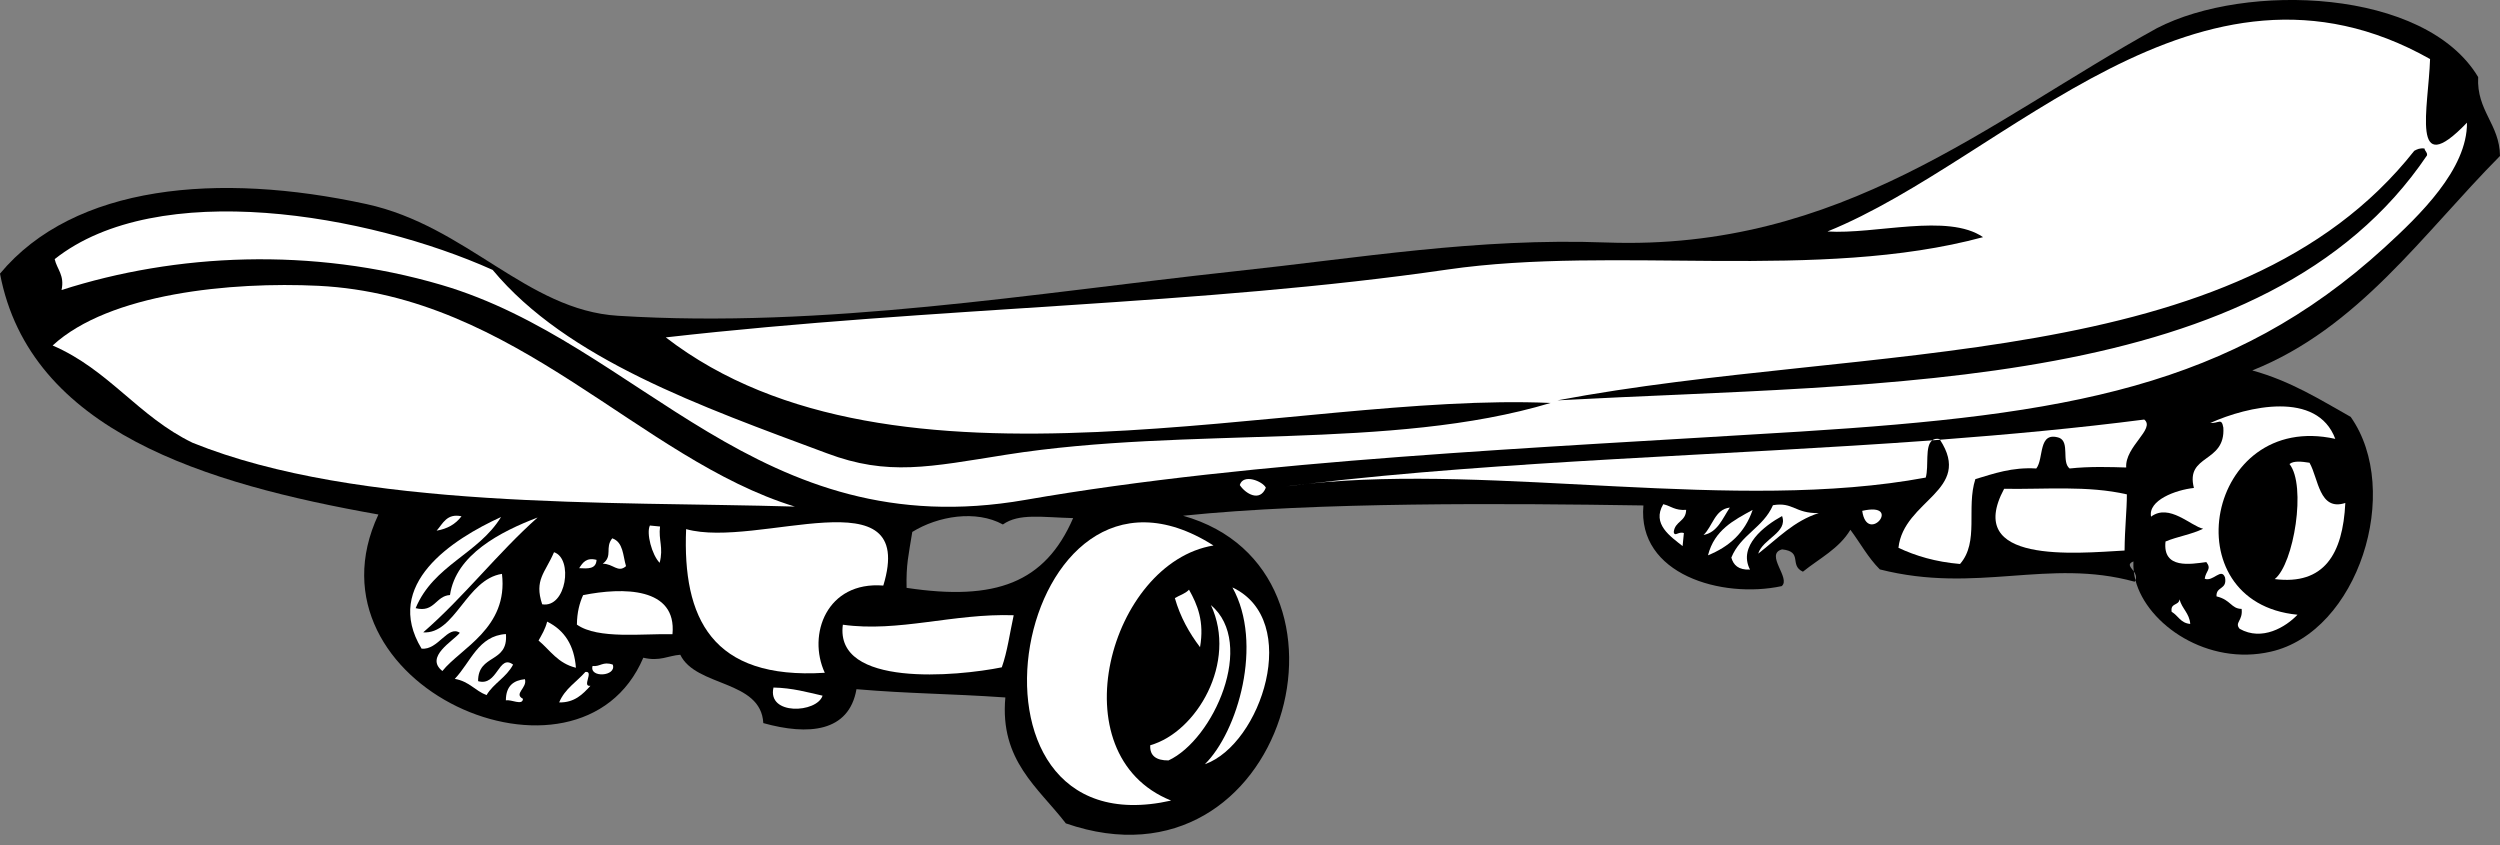 <svg width="71" height="24" viewBox="0 0 71 24" fill="none" xmlns="http://www.w3.org/2000/svg">
<rect x="0" y="0" width="71" height="24" fill="#808080" stroke="none"/>
<path fill-rule="evenodd" clip-rule="evenodd" d="M25.747 16.695C25.732 16.03 25.802 15.775 25.909 15.107C26.638 14.654 27.72 14.476 28.482 14.895C28.94 14.571 29.589 14.692 30.477 14.714C29.682 16.55 28.276 17.077 25.747 16.695ZM70.38 2.189C68.874 -0.33 63.776 -0.505 61.257 0.8C56.449 3.451 52.307 7.129 45.626 6.887C41.946 6.75 38.61 7.327 35.053 7.706C29.318 8.329 23.428 9.336 17.55 8.968C14.96 8.809 13.26 6.417 10.408 5.796C6.209 4.882 2.11 5.239 0 7.771C0.848 12.246 5.846 13.743 10.747 14.612C8.471 19.464 16.458 22.939 18.27 18.679C18.741 18.791 18.971 18.621 19.32 18.595C19.765 19.517 21.611 19.303 21.678 20.536C22.958 20.893 24.111 20.795 24.324 19.573C25.86 19.704 26.936 19.696 28.552 19.808C28.389 21.599 29.484 22.363 30.27 23.384C36.52 25.552 39.101 16.198 33.599 14.647C37.39 14.255 42.783 14.294 46.673 14.355C46.496 16.314 48.9 17.01 50.6 16.646C50.871 16.424 50.108 15.739 50.611 15.602C51.215 15.667 50.803 16.053 51.203 16.236C51.671 15.858 52.228 15.585 52.551 15.046C52.831 15.42 53.051 15.835 53.387 16.171C56.15 16.873 58.167 15.843 60.625 16.521C60.635 16.507 60.642 16.492 60.647 16.48C60.624 16.394 60.609 16.311 60.599 16.227C60.514 16.107 60.399 16.023 60.589 15.944C60.585 16.035 60.588 16.129 60.599 16.227C60.648 16.295 60.687 16.377 60.647 16.48C60.98 17.743 62.701 18.919 64.488 18.508C66.969 17.95 68.24 13.939 66.759 11.839C65.893 11.353 65.068 10.826 63.965 10.52C66.982 9.317 68.805 6.644 71 4.429C70.989 3.521 70.33 3.148 70.38 2.189Z" fill="black"/>
<path fill-rule="evenodd" clip-rule="evenodd" d="M1.495 9.812C3.096 10.503 3.928 11.83 5.47 12.575C10.185 14.48 17.322 14.232 22.573 14.387C18.156 13.032 14.677 8.398 9.042 8.117C6.566 7.997 3.103 8.329 1.495 9.812Z" fill="white"/>
<path fill-rule="evenodd" clip-rule="evenodd" d="M37.155 13.738C36.943 13.76 36.733 13.785 36.517 13.816C36.734 13.785 36.945 13.763 37.155 13.738Z" fill="white"/>
<path fill-rule="evenodd" clip-rule="evenodd" d="M54.691 13.563C54.784 13.242 54.66 12.663 54.876 12.506C48.864 12.943 42.753 13.081 37.155 13.738C42.497 13.169 49.303 14.567 54.691 13.563Z" fill="white"/>
<path fill-rule="evenodd" clip-rule="evenodd" d="M54.876 12.506C54.95 12.499 55.023 12.492 55.095 12.489C55.089 12.481 55.086 12.474 55.083 12.468C54.991 12.452 54.925 12.468 54.876 12.506Z" fill="white"/>
<path fill-rule="evenodd" clip-rule="evenodd" d="M60.896 11.915C58.99 12.161 57.046 12.34 55.095 12.488C56.041 13.939 54.064 14.196 53.916 15.558C54.405 15.787 54.968 15.958 55.665 16.017C56.214 15.389 55.836 14.426 56.1 13.607C56.627 13.45 57.136 13.264 57.831 13.305C58.053 13.022 57.873 12.238 58.481 12.433C58.789 12.556 58.541 13.12 58.777 13.305C59.347 13.242 59.965 13.264 60.384 13.277C60.345 12.682 61.223 12.176 60.896 11.915Z" fill="white"/>
<path fill-rule="evenodd" clip-rule="evenodd" d="M56.917 13.882C55.77 16.027 58.941 15.714 60.338 15.635C60.343 14.992 60.403 14.502 60.403 14.04C59.292 13.784 58.081 13.901 56.917 13.882Z" fill="white"/>
<path fill-rule="evenodd" clip-rule="evenodd" d="M52.887 14.508C54.06 14.241 53.027 15.495 52.887 14.508Z" fill="white"/>
<path fill-rule="evenodd" clip-rule="evenodd" d="M35.21 13.775C35.37 14.023 35.785 14.268 35.95 13.85C35.863 13.669 35.305 13.441 35.21 13.775Z" fill="white"/>
<path fill-rule="evenodd" clip-rule="evenodd" d="M19.486 15.027C19.381 17.547 20.205 19.309 23.424 19.107C22.924 18.027 23.475 16.502 25.086 16.63C26.061 13.428 21.523 15.598 19.486 15.027Z" fill="white"/>
<path fill-rule="evenodd" clip-rule="evenodd" d="M18.745 14.953C18.654 14.943 18.558 14.933 18.457 14.925C18.351 15.141 18.512 15.757 18.734 15.984C18.848 15.551 18.696 15.336 18.745 14.953Z" fill="white"/>
<path fill-rule="evenodd" clip-rule="evenodd" d="M23.937 17.742C23.7 19.533 27.183 19.209 28.451 18.952C28.609 18.509 28.68 17.969 28.789 17.473C27.079 17.415 25.52 17.964 23.937 17.742Z" fill="white"/>
<path fill-rule="evenodd" clip-rule="evenodd" d="M16.56 16.902C16.46 17.125 16.388 17.386 16.384 17.739C16.98 18.164 18.281 17.988 19.098 18.012C19.226 16.67 17.689 16.676 16.56 16.902Z" fill="white"/>
<path fill-rule="evenodd" clip-rule="evenodd" d="M23.361 19.757C22.924 19.659 22.509 19.538 21.967 19.526C21.783 20.325 23.202 20.251 23.361 19.757Z" fill="white"/>
<path fill-rule="evenodd" clip-rule="evenodd" d="M13.18 17.699C13.53 17.673 14.105 17.368 13.901 17.011C13.624 17.194 13.415 17.465 13.18 17.699Z" fill="white"/>
<path fill-rule="evenodd" clip-rule="evenodd" d="M62.772 12.013C63.016 12.027 63.092 11.857 63.143 12.145C63.206 13.164 62.059 12.892 62.307 13.858C61.783 13.914 61.001 14.21 61.09 14.673C61.606 14.287 62.22 14.942 62.569 15.016C62.242 15.179 61.839 15.236 61.501 15.379C61.412 16.173 62.222 16.02 62.66 15.963C62.819 16.168 62.646 16.205 62.614 16.436C62.85 16.533 63.085 16.11 63.191 16.401C63.255 16.759 62.932 16.644 62.949 16.937C63.361 17.036 63.36 17.287 63.662 17.293C63.704 17.632 63.451 17.677 63.606 17.858C64.243 18.219 64.92 17.805 65.249 17.458C61.65 17.114 62.662 11.653 66.322 12.464C65.808 11.087 63.837 11.534 62.772 12.013Z" fill="white"/>
<path fill-rule="evenodd" clip-rule="evenodd" d="M65.59 13.142C65.361 13.106 65.142 13.082 65.021 13.178C65.508 13.784 65.146 16.017 64.602 16.446C66.002 16.622 66.538 15.738 66.607 14.284C65.862 14.528 65.845 13.585 65.59 13.142Z" fill="white"/>
<path fill-rule="evenodd" clip-rule="evenodd" d="M50.352 14.348C50.073 14.989 49.435 15.184 49.17 15.835C49.227 16.042 49.368 16.193 49.7 16.176C49.354 15.509 50.108 14.931 50.611 14.656C50.782 15.124 50.062 15.299 49.933 15.724C50.478 15.302 50.946 14.795 51.651 14.572C50.97 14.584 50.925 14.249 50.352 14.348Z" fill="white"/>
<path fill-rule="evenodd" clip-rule="evenodd" d="M48.38 15.193C48.776 15.122 48.916 14.731 49.127 14.415C48.7 14.462 48.637 14.953 48.38 15.193Z" fill="white"/>
<path fill-rule="evenodd" clip-rule="evenodd" d="M48.507 15.771C49.094 15.531 49.548 15.148 49.775 14.481C49.24 14.775 48.69 15.049 48.507 15.771Z" fill="white"/>
<path fill-rule="evenodd" clip-rule="evenodd" d="M47.887 14.48C47.572 14.504 47.454 14.372 47.237 14.319C46.901 14.883 47.45 15.24 47.786 15.509C47.798 15.386 47.809 15.265 47.822 15.139C47.667 15.084 47.563 15.254 47.534 15.113C47.566 14.798 47.879 14.82 47.887 14.48Z" fill="white"/>
<path fill-rule="evenodd" clip-rule="evenodd" d="M61.675 17.376C61.864 17.483 61.922 17.695 62.203 17.72C62.181 17.416 61.964 17.283 61.899 17.021C61.877 17.208 61.633 17.114 61.675 17.376Z" fill="white"/>
<path fill-rule="evenodd" clip-rule="evenodd" d="M34.463 15.492C28.826 11.905 26.611 24.234 33.26 22.736C30.011 21.433 31.526 15.974 34.463 15.492Z" fill="white"/>
<path fill-rule="evenodd" clip-rule="evenodd" d="M12.78 16.899C12.37 16.923 12.343 17.408 11.804 17.272C12.315 16.045 13.583 15.738 14.23 14.683C12.85 15.314 10.864 16.593 11.972 18.421C12.441 18.474 12.719 17.742 13.059 17.972C12.873 18.206 12.053 18.655 12.564 19.057C13.079 18.409 14.439 17.839 14.256 16.298C13.242 16.453 12.922 18.02 12.019 17.959C13.176 16.956 14.128 15.711 15.268 14.697C14.211 15.1 12.945 15.754 12.78 16.899Z" fill="white"/>
<path fill-rule="evenodd" clip-rule="evenodd" d="M35.001 16.683C35.887 18.274 35.154 20.779 34.218 21.704C35.817 21.141 36.98 17.615 35.001 16.683Z" fill="white"/>
<path fill-rule="evenodd" clip-rule="evenodd" d="M12.4 15.071C12.701 15.019 12.935 14.891 13.107 14.662C12.686 14.573 12.578 14.873 12.4 15.071Z" fill="white"/>
<path fill-rule="evenodd" clip-rule="evenodd" d="M33.366 16.986C33.519 17.522 33.774 17.975 34.081 18.38C34.207 17.653 34.01 17.177 33.768 16.747C33.662 16.862 33.499 16.905 33.366 16.986Z" fill="white"/>
<path fill-rule="evenodd" clip-rule="evenodd" d="M17.388 15.288C17.17 15.558 17.414 15.788 17.118 16.01C17.417 16.008 17.551 16.281 17.779 16.079C17.689 15.781 17.706 15.399 17.388 15.288Z" fill="white"/>
<path fill-rule="evenodd" clip-rule="evenodd" d="M34.39 17.184C35.148 18.808 33.984 20.793 32.667 21.165C32.649 21.466 32.84 21.599 33.186 21.596C34.463 21.004 35.68 18.274 34.39 17.184Z" fill="white"/>
<path fill-rule="evenodd" clip-rule="evenodd" d="M15.734 15.683C15.482 16.271 15.167 16.467 15.398 17.162C16.086 17.277 16.283 15.86 15.734 15.683Z" fill="white"/>
<path fill-rule="evenodd" clip-rule="evenodd" d="M16.449 16.136C16.685 16.148 16.93 16.171 16.942 15.9C16.653 15.826 16.55 15.977 16.449 16.136Z" fill="white"/>
<path fill-rule="evenodd" clip-rule="evenodd" d="M15.539 17.654C15.485 17.87 15.385 18.028 15.295 18.191C15.623 18.464 15.838 18.838 16.356 18.964C16.309 18.338 16.041 17.903 15.539 17.654Z" fill="white"/>
<path fill-rule="evenodd" clip-rule="evenodd" d="M13.578 19.345C13.575 18.565 14.44 18.846 14.368 18.007C13.583 18.056 13.37 18.801 12.916 19.28C13.327 19.351 13.489 19.616 13.818 19.741C14.021 19.401 14.376 19.245 14.572 18.875C14.156 18.561 14.135 19.506 13.578 19.345Z" fill="white"/>
<path fill-rule="evenodd" clip-rule="evenodd" d="M16.829 18.914C16.727 19.26 17.518 19.214 17.403 18.875C17.118 18.775 17.046 18.942 16.829 18.914Z" fill="white"/>
<path fill-rule="evenodd" clip-rule="evenodd" d="M16.624 19.084C16.373 19.37 16.042 19.559 15.88 19.949C16.314 19.957 16.547 19.721 16.769 19.476C16.511 19.517 16.882 19.046 16.624 19.084Z" fill="white"/>
<path fill-rule="evenodd" clip-rule="evenodd" d="M14.908 19.289C14.589 19.321 14.367 19.477 14.367 19.891C14.516 19.855 14.845 20.05 14.852 19.846C14.578 19.702 14.982 19.537 14.908 19.289Z" fill="white"/>
<path fill-rule="evenodd" clip-rule="evenodd" d="M68.928 4.411C64.357 11.19 53.539 10.866 44.231 11.37C53.037 9.709 63.537 10.654 68.565 4.283C68.644 4.24 68.728 4.199 68.856 4.218C68.865 4.294 68.938 4.317 68.928 4.411ZM69.014 1.677C62.432 -2.035 57.002 4.506 51.9 6.574C53.263 6.661 55.317 6.048 56.319 6.735C51.644 7.999 45.869 6.967 41.114 7.654C34.119 8.674 26.615 8.708 18.908 9.582C25.405 14.59 36.711 11.118 44.037 11.444C39.503 12.808 33.779 12.095 28.586 12.912C26.395 13.259 25.219 13.527 23.483 12.873C19.907 11.542 16.096 10.199 13.991 7.665C10.454 6.078 4.483 5.038 1.553 7.359C1.618 7.65 1.839 7.813 1.748 8.237C4.997 7.195 8.857 7.011 12.534 8.091C18.198 9.755 21.521 15.52 29.113 14.198C35.642 13.059 43.688 12.721 51.132 12.257C58.684 11.781 63.371 10.998 67.718 7.031C68.713 6.122 70.075 4.807 70.062 3.484C68.44 5.174 68.97 3.056 69.014 1.677Z" fill="white"/>
</svg>
